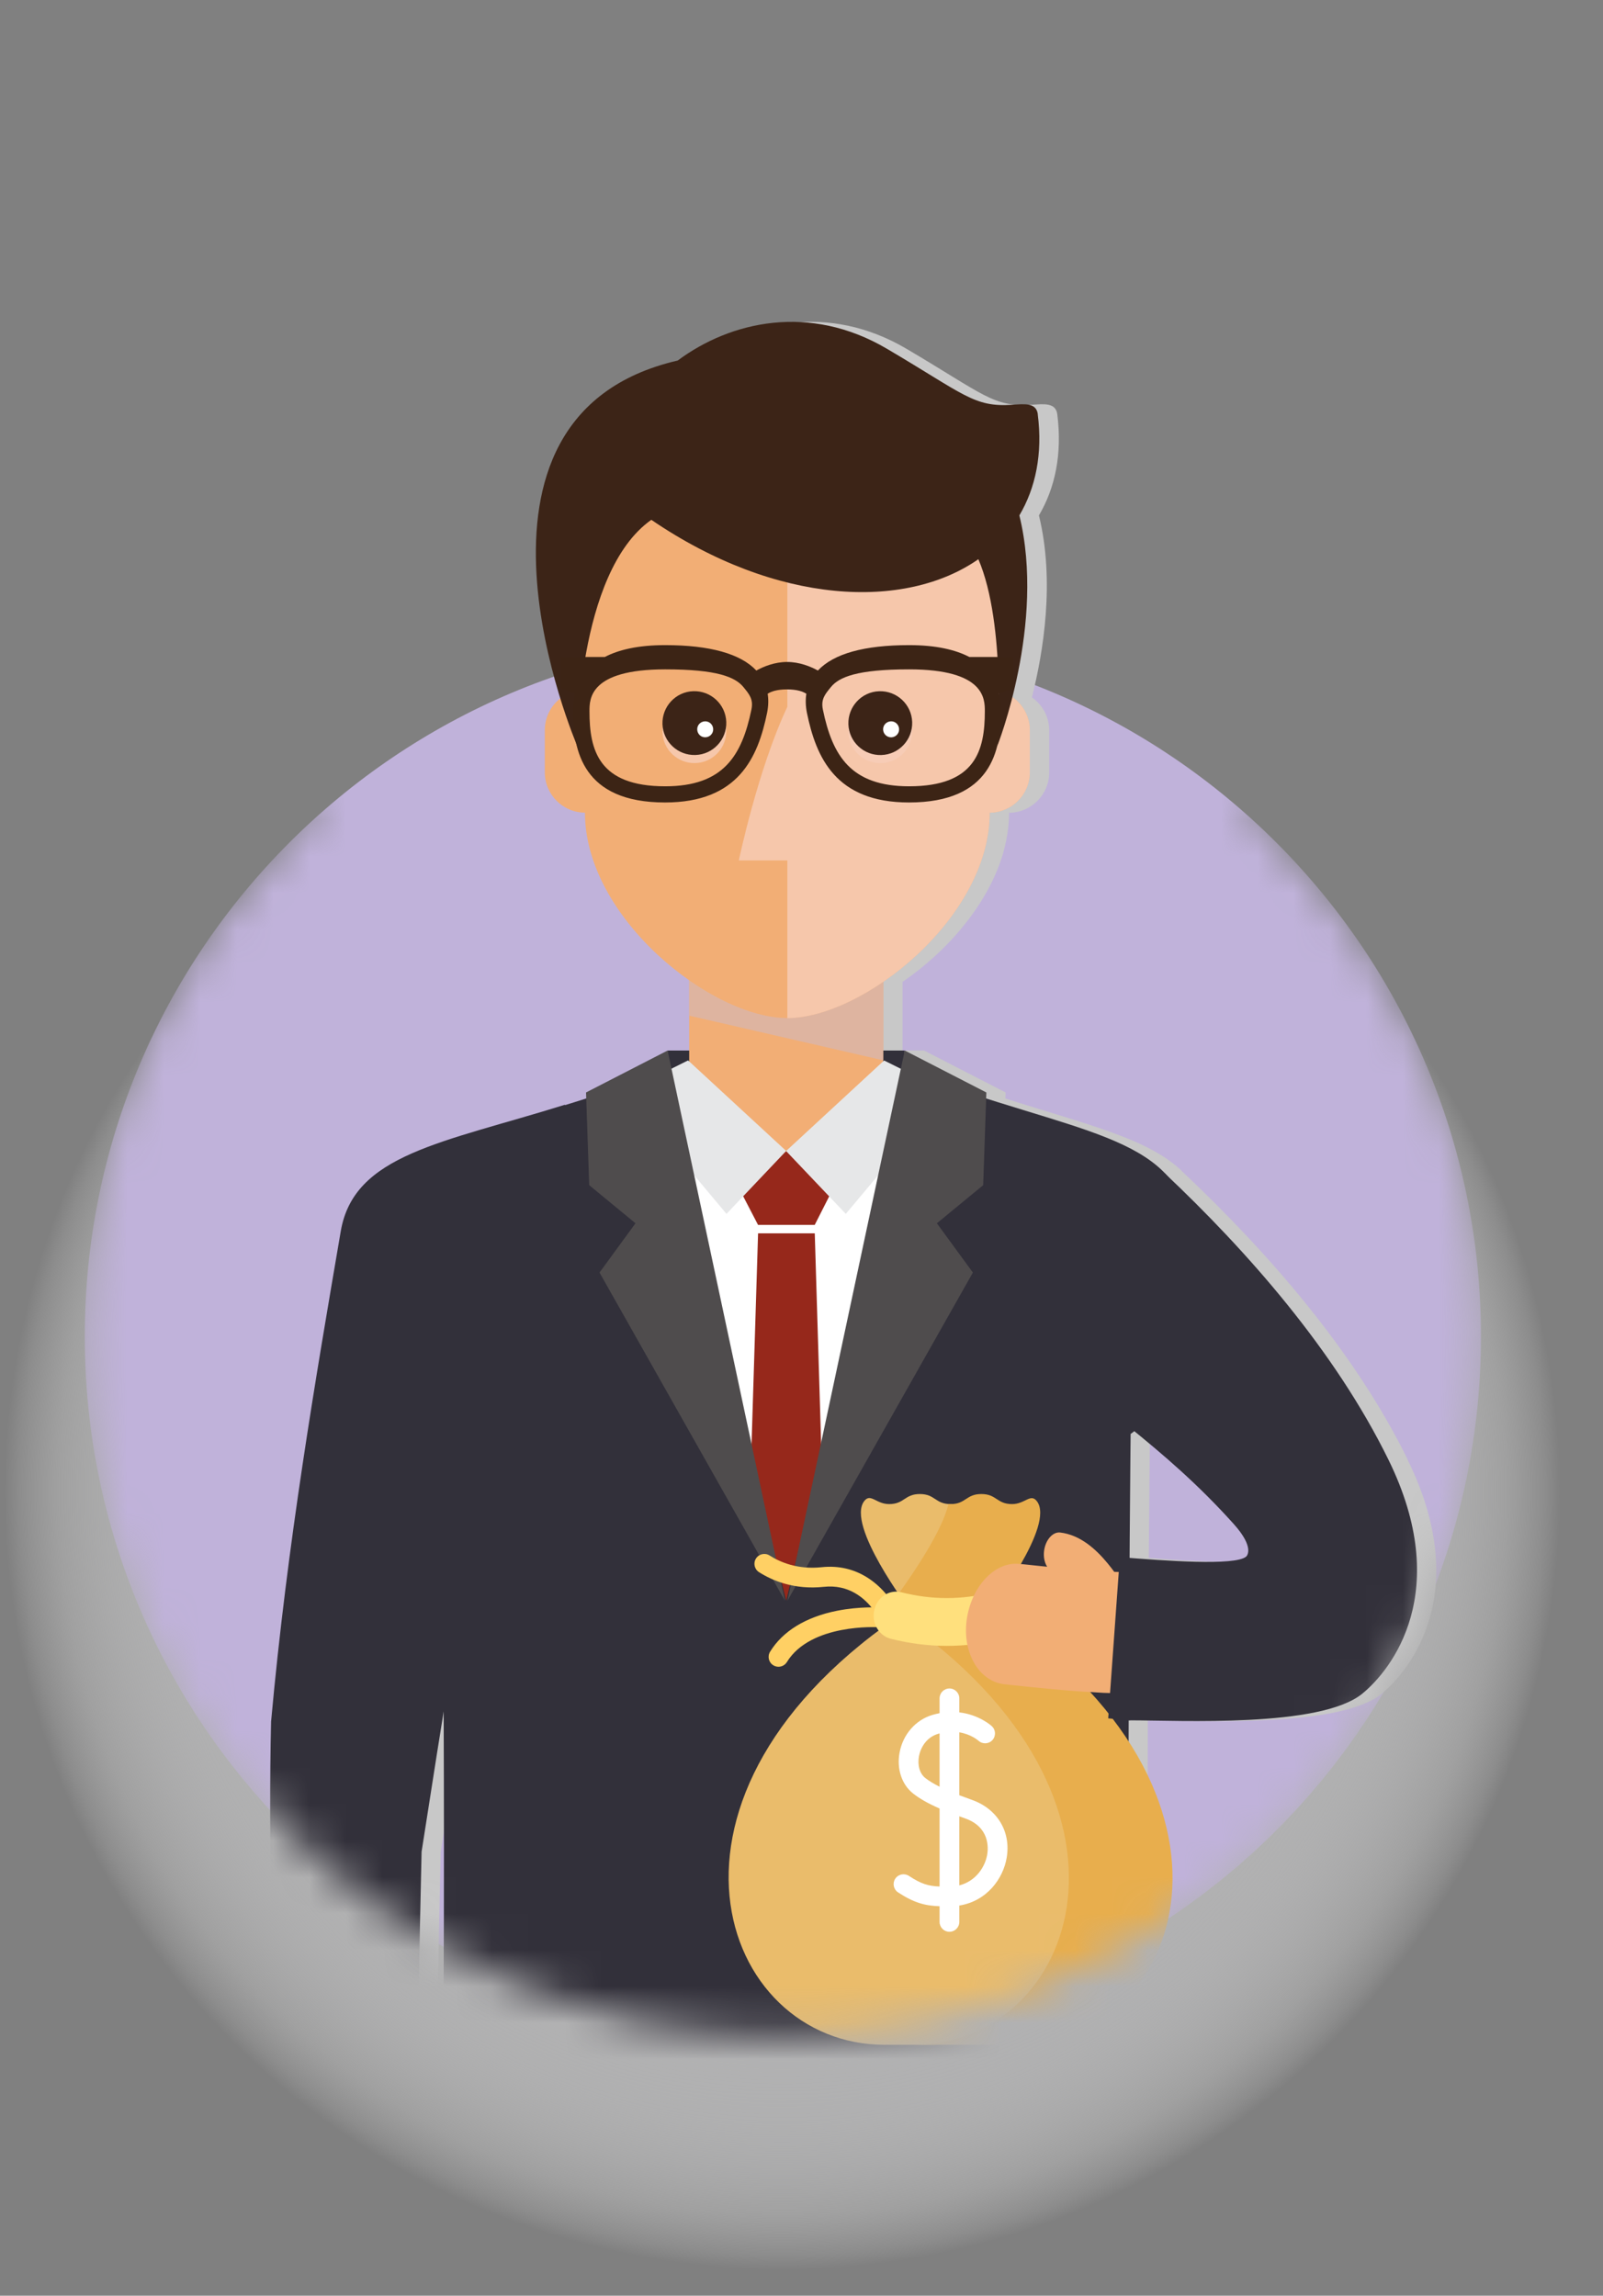 <svg width="44" height="63" viewBox="0 0 44 63" fill="none" xmlns="http://www.w3.org/2000/svg">
<rect x="0" y="0" width="44" height="63" fill="#808080" stroke="none"/>
<path style="mix-blend-mode:multiply" d="M21.51 62.519C33.389 62.519 43.019 52.889 43.019 41.009C43.019 29.13 33.389 19.5 21.51 19.5C9.63 19.5 0 29.13 0 41.009C0 52.889 9.63 62.519 21.51 62.519Z" fill="url(#paint0_radial_1_6046)"/>
<mask id="mask0_1_6046" style="mask-type:luminance" maskUnits="userSpaceOnUse" x="2" y="0" width="39" height="56">
<path d="M34.361 22.485C35.663 20.269 36.413 17.691 36.413 14.934C36.413 6.694 29.731 0.009 21.488 0.009C13.245 0.009 6.563 6.694 6.563 14.937C6.563 17.691 7.313 20.272 8.615 22.488C4.754 25.993 2.329 31.053 2.329 36.679C2.329 47.262 10.908 55.84 21.491 55.84C32.074 55.84 40.653 47.262 40.653 36.679C40.653 31.053 38.228 25.993 34.367 22.488L34.361 22.485Z" fill="white"/>
</mask>
<g mask="url(#mask0_1_6046)">
<path d="M21.489 55.837C32.071 55.837 40.65 47.258 40.65 36.676C40.65 26.093 32.071 17.514 21.489 17.514C10.906 17.514 2.327 26.093 2.327 36.676C2.327 47.258 10.906 55.837 21.489 55.837Z" fill="#C0B2DA"/>
<g style="mix-blend-mode:multiply">
<path d="M38.64 40.056C37.164 37.048 34.752 34.322 32.497 32.193C31.596 31.266 29.906 30.883 27.598 30.146L27.603 29.98L25.363 28.828H24.774V26.945C26.01 26.1 27.143 24.798 27.545 23.377V23.369C27.603 23.163 27.645 22.957 27.669 22.748C27.687 22.601 27.698 22.453 27.698 22.305C28.308 22.299 28.799 21.806 28.799 21.195V20.041C28.799 19.666 28.609 19.336 28.324 19.138C28.641 17.889 28.958 15.945 28.517 14.144C28.963 13.388 29.159 12.456 29.021 11.37C28.979 11.038 28.641 11.088 28.305 11.109C27.262 11.175 27.006 10.824 24.877 9.569C22.754 8.32 20.583 8.816 19.135 9.894C14.051 11.067 15.123 16.616 15.913 19.172C15.902 19.18 15.889 19.186 15.879 19.196C15.638 19.399 15.488 19.703 15.488 20.041V21.195C15.488 21.806 15.979 22.299 16.589 22.305C16.589 24.103 17.934 25.844 19.447 26.903V28.831H18.855L16.616 29.983L16.621 30.149C16.423 30.212 16.23 30.273 16.043 30.331L16.037 30.318C12.667 31.369 10.242 31.673 9.881 33.791C9.194 37.808 8.41 42.364 7.968 47.248C7.818 53.613 8.394 61.55 8.394 61.55H8.816L9.477 65.295C9.64 66.222 10.359 66.872 11.085 66.745C11.809 66.618 12.263 65.762 12.099 64.833L12.015 64.357C12.081 64.379 12.149 64.386 12.221 64.381C12.527 64.355 12.752 64.08 12.723 63.766C12.635 62.781 12.057 62.02 11.587 61.552H11.88C11.899 61.521 11.967 56.468 12.097 50.821C12.353 49.181 12.551 47.911 12.704 46.968C12.725 52.369 12.715 59.072 12.559 61.492H21.441L22.107 58.386L22.772 61.492H31.654C31.499 59.109 31.488 52.572 31.506 47.216C31.522 47.216 31.535 47.216 31.551 47.216C32.917 47.216 36.768 47.422 37.919 46.485C38.727 45.827 40.418 43.682 38.638 40.061L38.64 40.056ZM34.734 42.718C34.441 42.959 32.769 42.85 31.533 42.753C31.549 40.703 31.562 39.351 31.562 39.351C31.562 39.353 31.602 39.33 31.665 39.274C32.568 40.011 33.461 40.782 34.391 41.818C34.987 42.481 34.75 42.705 34.734 42.718Z" fill="#C8C8C8"/>
</g>
<path d="M24.83 28.829H18.325V31.589H24.83V28.829Z" fill="#32303A"/>
<path d="M25.074 29.655L24.242 29.275V26.636H18.917V29.275L18.085 29.634L18.307 37.114H18.917V38.26H24.242V37.114H24.852L25.074 29.655Z" fill="#F2AE75"/>
<g style="mix-blend-mode:multiply">
<path d="M18.918 26.637V27.872L24.242 29.098V26.637H18.918Z" fill="#DEB4A0"/>
</g>
<path d="M18.011 29.673L18.209 30.415C18.552 31.395 19.429 33.001 21.513 33.001C23.863 33.001 24.762 30.959 25.039 30.074L25.144 29.673C29.476 31.3 28.147 44.862 28.147 44.862L28.174 56.127H14.606L14.788 44.862C14.788 44.862 13.682 31.3 18.013 29.673H18.011Z" fill="white"/>
<path d="M20.298 32.634L20.807 33.614H22.363L22.86 32.634L21.579 31.588L20.298 32.634Z" fill="#96281B"/>
<path d="M21.578 31.588L23.216 33.312L26.015 29.971L24.267 29.102L23.609 29.71L21.576 31.588H21.578Z" fill="#E6E7E8"/>
<path d="M18.887 29.1L21.579 31.585L19.941 33.312L17.142 29.969L18.887 29.1Z" fill="#E6E7E8"/>
<path d="M20.808 33.846L20.177 54.231L21.579 55.784L22.982 54.231L22.364 33.846H20.808Z" fill="#96281B"/>
<path d="M10.499 33.599C10.924 31.113 13.679 31.11 18.011 29.483L21.579 43.925L25.147 29.483C29.479 31.11 32.233 31.11 32.658 33.599C33.345 37.616 31.05 39.372 31.034 39.348C31.034 39.348 30.847 57.184 31.129 61.484H22.247L21.581 58.378L20.916 61.484H12.031C12.311 57.184 12.126 39.348 12.126 39.348C12.108 39.372 9.815 37.616 10.502 33.599H10.499Z" fill="#32303A"/>
<path d="M27.074 29.98L26.987 32.524L25.716 33.57L26.704 34.922L21.614 43.928L24.834 28.829L27.074 29.98Z" fill="#4F4C4D"/>
<path d="M16.086 29.98L16.173 32.524L17.443 33.57L16.456 34.922L21.545 43.928L18.325 28.829L16.086 29.98Z" fill="#4F4C4D"/>
<path d="M24.203 44.302C24.12 44.302 24.038 44.264 23.985 44.192C23.738 43.857 23.3 43.473 22.611 43.547C21.799 43.633 21.196 43.375 20.833 43.143C20.707 43.062 20.67 42.895 20.751 42.769C20.831 42.643 20.999 42.606 21.125 42.687C21.415 42.872 21.898 43.078 22.553 43.008C23.548 42.903 24.151 43.503 24.421 43.871C24.51 43.991 24.484 44.161 24.363 44.249C24.315 44.285 24.259 44.302 24.203 44.302Z" fill="#FFD064"/>
<path d="M21.368 45.74C21.32 45.74 21.271 45.727 21.227 45.7C21.099 45.622 21.059 45.455 21.138 45.327C21.485 44.762 22.121 44.373 22.977 44.203C23.602 44.08 24.125 44.114 24.148 44.115C24.297 44.125 24.409 44.255 24.399 44.404C24.389 44.553 24.259 44.665 24.111 44.656C24.092 44.654 22.253 44.545 21.599 45.611C21.548 45.694 21.459 45.74 21.368 45.74Z" fill="#FFD064"/>
<path d="M25.45 56.116C29.897 56.116 32.356 49.593 25.333 44.555C25.159 44.43 25.055 44.228 25.057 44.013C25.059 43.835 25.116 43.663 25.217 43.517C25.546 43.048 26.019 42.245 26.303 41.598C26.371 41.443 26.274 41.276 26.092 41.276C25.67 41.276 25.67 41 25.248 41C24.827 41 24.827 41.276 24.405 41.276C24.045 41.276 23.898 40.967 23.723 41.192C23.213 41.848 24.959 44.155 24.959 44.155C17.249 49.223 19.735 56.116 24.287 56.116H25.45V56.116Z" fill="#EABC6B"/>
<path d="M27.198 44.155C27.198 44.155 28.97 41.855 28.46 41.196C28.287 40.971 28.139 41.276 27.78 41.276C27.358 41.276 27.358 41 26.936 41C26.514 41 26.514 41.276 26.092 41.276C26.071 41.276 26.052 41.275 26.034 41.274C25.864 42 25.1 43.132 24.663 43.738C24.835 43.991 24.959 44.154 24.959 44.154C24.856 44.222 24.756 44.29 24.657 44.358C32.023 49.422 29.558 56.116 25.053 56.116H27.898C32.463 56.116 34.934 49.24 27.198 44.155Z" fill="#E8AE4D"/>
<path d="M27.528 44.972C26.498 45.232 25.481 45.232 24.451 44.972C24.093 44.882 23.89 44.479 24.019 44.113C24.02 44.109 24.022 44.105 24.023 44.1C24.131 43.793 24.438 43.621 24.739 43.696C25.581 43.908 26.397 43.908 27.241 43.696C27.541 43.621 27.848 43.793 27.956 44.1C27.957 44.105 27.959 44.109 27.96 44.113C28.089 44.479 27.886 44.882 27.528 44.972Z" fill="#FFE07D"/>
<path d="M26.675 49.392C26.551 49.348 26.437 49.306 26.332 49.266V47.539C26.652 47.592 26.844 47.758 26.858 47.77C26.968 47.87 27.139 47.863 27.239 47.754C27.341 47.644 27.334 47.472 27.224 47.371C27.205 47.353 26.873 47.055 26.332 46.992V46.607C26.332 46.458 26.21 46.336 26.061 46.336C25.911 46.336 25.79 46.458 25.79 46.607V47.014C25.725 47.027 25.658 47.043 25.589 47.063C25.13 47.202 24.786 47.596 24.693 48.091C24.608 48.541 24.751 48.973 25.065 49.22C25.246 49.361 25.473 49.491 25.79 49.63V51.771C25.477 51.758 25.284 51.699 24.948 51.479C24.823 51.397 24.655 51.432 24.573 51.557C24.491 51.683 24.526 51.85 24.651 51.932C25.093 52.221 25.389 52.297 25.79 52.312V52.742C25.79 52.892 25.911 53.013 26.061 53.013C26.21 53.013 26.332 52.892 26.332 52.742V52.293C27.092 52.17 27.535 51.555 27.632 50.981C27.753 50.264 27.377 49.64 26.675 49.392ZM25.399 48.794C25.245 48.673 25.178 48.442 25.225 48.191C25.269 47.959 25.429 47.677 25.745 47.582C25.761 47.577 25.775 47.573 25.79 47.569V49.032C25.628 48.951 25.501 48.873 25.399 48.794ZM27.098 50.891C27.038 51.246 26.777 51.626 26.332 51.74V49.844C26.384 49.863 26.438 49.883 26.495 49.903C27.169 50.141 27.127 50.719 27.098 50.891Z" fill="white"/>
<path d="M15.51 30.316C12.14 31.367 9.715 31.671 9.353 33.789C8.667 37.806 7.882 42.362 7.441 47.245C7.291 53.611 7.866 61.547 7.866 61.547H11.355C11.374 61.516 11.443 56.463 11.572 50.816C12.211 46.704 12.512 44.887 12.531 44.863L16.273 32.959C16.215 32.841 15.811 31.047 15.507 30.316H15.51Z" fill="#32303A"/>
<path d="M27.994 42.917C27.994 42.917 29.037 43.033 29.848 43.094C30.048 43.107 30.252 43.118 30.439 43.131C30.627 43.136 30.801 43.142 30.952 43.147C31.245 43.147 31.443 43.147 31.443 43.147L31.52 46.475C31.52 46.475 31.274 46.475 30.904 46.475C30.724 46.469 30.513 46.464 30.289 46.456C30.07 46.443 29.832 46.43 29.597 46.414C28.664 46.345 27.55 46.218 27.55 46.218C26.834 46.123 26.393 45.289 26.544 44.388C26.697 43.48 27.346 42.838 27.991 42.92L27.994 42.917Z" fill="#F2AE75"/>
<path d="M29.099 42.056C29.648 42.12 30.076 42.508 30.398 42.896C30.715 43.276 30.921 43.659 30.937 43.691C31.067 43.931 31.035 44.285 30.853 44.468C30.67 44.647 30.406 44.6 30.282 44.349C30.282 44.343 30.242 44.272 30.177 44.164C30.11 44.058 30.015 43.918 29.902 43.776C29.669 43.49 29.358 43.2 28.983 43.157C28.766 43.134 28.621 42.867 28.658 42.563C28.695 42.26 28.896 42.032 29.102 42.056H29.099Z" fill="#F2AE75"/>
<path d="M31.024 47.211C32.389 47.211 36.24 47.417 37.391 46.48C38.2 45.822 39.89 43.678 38.11 40.056C36.633 37.048 34.222 34.323 31.966 32.194L27.994 36.631C30.089 38.606 31.892 39.629 33.86 41.818C34.457 42.481 34.219 42.706 34.203 42.719C33.889 42.975 31.988 42.832 30.738 42.732L30.419 47.156C30.831 47.19 30.59 47.214 31.021 47.214L31.024 47.211Z" fill="#32303A"/>
<path d="M27.421 18.966L27.6 16.624C27.6 13.56 24.671 11.077 21.61 11.077C18.549 11.077 15.62 13.56 15.62 16.624L15.8 18.964C15.628 19.006 15.475 19.083 15.345 19.194C15.105 19.397 14.954 19.701 14.954 20.039V21.193C14.954 21.803 15.446 22.297 16.056 22.302C16.056 25.194 19.532 27.938 21.61 27.938C23.689 27.938 27.164 25.197 27.164 22.302C27.774 22.297 28.266 21.803 28.266 21.193V20.039C28.266 19.518 27.904 19.083 27.421 18.964V18.966Z" fill="#F2AE75"/>
<g style="mix-blend-mode:multiply" opacity="0.8">
<path d="M27.422 18.967L27.601 16.624C27.601 13.56 24.672 11.078 21.611 11.078V19.397C20.8 21.119 20.28 23.612 20.28 23.612H21.611V27.939C23.689 27.939 27.165 25.197 27.165 22.302C27.775 22.297 28.267 21.803 28.267 21.193V20.039C28.267 19.519 27.905 19.083 27.422 18.964V18.967Z" fill="#F7CDB9"/>
</g>
<g style="mix-blend-mode:multiply" opacity="0.8">
<path d="M19.935 20.035C19.951 20.519 19.573 20.925 19.09 20.941C18.607 20.957 18.2 20.579 18.184 20.096C18.168 19.613 18.546 19.206 19.029 19.19C19.513 19.174 19.919 19.552 19.935 20.035Z" fill="#F7CDB9"/>
</g>
<path d="M19.935 19.813C19.951 20.297 19.573 20.703 19.09 20.719C18.607 20.735 18.2 20.357 18.184 19.874C18.168 19.391 18.546 18.984 19.029 18.968C19.513 18.952 19.919 19.33 19.935 19.813Z" fill="#3C2417"/>
<path d="M19.576 20.006C19.581 20.128 19.486 20.228 19.365 20.233C19.243 20.239 19.143 20.144 19.138 20.022C19.132 19.901 19.227 19.8 19.349 19.795C19.47 19.79 19.571 19.885 19.576 20.006Z" fill="white"/>
<g style="mix-blend-mode:multiply" opacity="0.8">
<path d="M25.038 20.036C25.054 20.52 24.676 20.926 24.193 20.942C23.709 20.958 23.303 20.58 23.287 20.097C23.271 19.614 23.649 19.207 24.132 19.191C24.615 19.175 25.022 19.553 25.038 20.036Z" fill="#F7CDB9"/>
</g>
<path d="M25.038 19.814C25.054 20.298 24.676 20.704 24.193 20.72C23.709 20.736 23.303 20.358 23.287 19.875C23.271 19.392 23.649 18.985 24.132 18.969C24.615 18.953 25.022 19.331 25.038 19.814Z" fill="#3C2417"/>
<path d="M24.679 20.007C24.684 20.128 24.589 20.229 24.468 20.234C24.346 20.239 24.246 20.144 24.24 20.023C24.235 19.901 24.33 19.801 24.452 19.795C24.573 19.79 24.674 19.885 24.679 20.007Z" fill="white"/>
<path d="M28.487 11.371C28.445 11.038 28.107 11.088 27.772 11.109C26.728 11.175 26.472 10.824 24.343 9.57C22.22 8.32 20.049 8.817 18.602 9.894C11.943 11.431 15.844 20.47 15.844 20.47C15.844 20.47 15.82 15.713 17.878 14.265C21.327 16.616 24.851 16.746 26.855 15.346C27.629 17.152 27.375 20.47 27.375 20.47C27.375 20.47 28.707 17.113 27.98 14.144C28.427 13.389 28.622 12.456 28.485 11.371H28.487Z" fill="#3C2417"/>
<path d="M27.817 18.029H26.607C26.227 17.831 25.696 17.704 24.954 17.704C23.72 17.704 22.883 17.939 22.45 18.401C22.247 18.29 21.945 18.166 21.605 18.166C21.264 18.166 20.963 18.29 20.76 18.401C20.329 17.942 19.489 17.704 18.256 17.704C17.514 17.704 16.98 17.831 16.602 18.029H15.393V18.892L15.789 19.032C15.749 19.194 15.731 19.36 15.731 19.518C15.731 20.593 15.992 22.022 18.253 22.022C20.274 22.022 20.805 20.778 21.055 19.563C21.092 19.378 21.098 19.204 21.071 19.038C21.169 18.974 21.333 18.919 21.602 18.919C21.872 18.919 22.033 18.974 22.133 19.038C22.107 19.201 22.112 19.378 22.149 19.563C22.4 20.778 22.931 22.022 24.951 22.022C27.212 22.022 27.474 20.593 27.474 19.518C27.474 19.36 27.458 19.196 27.415 19.032L27.812 18.892V18.029H27.817ZM20.625 19.474C20.363 20.736 19.859 21.578 18.259 21.578C16.431 21.578 16.18 20.588 16.18 19.518C16.18 19.18 16.18 18.369 18.259 18.369C19.693 18.369 20.184 18.583 20.406 18.855C20.562 19.048 20.686 19.183 20.625 19.474ZM24.954 21.578C23.351 21.578 22.849 20.736 22.587 19.474C22.527 19.183 22.651 19.048 22.807 18.855C23.028 18.583 23.52 18.369 24.954 18.369C27.032 18.369 27.032 19.18 27.032 19.518C27.032 20.588 26.782 21.578 24.954 21.578Z" fill="#3C2415"/>
</g>
<defs>
<radialGradient id="paint0_radial_1_6046" cx="0" cy="0" r="1" gradientUnits="userSpaceOnUse" gradientTransform="translate(21.473 40.933) scale(21.466)">
<stop stop-color="#ADADAE"/>
<stop offset="0.4" stop-color="#ADADAE" stop-opacity="0.99"/>
<stop offset="0.55" stop-color="#B1B1B2" stop-opacity="0.95"/>
<stop offset="0.65" stop-color="#B6B6B7" stop-opacity="0.88"/>
<stop offset="0.73" stop-color="#BEBEBF" stop-opacity="0.79"/>
<stop offset="0.81" stop-color="#C8C8C9" stop-opacity="0.66"/>
<stop offset="0.87" stop-color="#D5D5D6" stop-opacity="0.5"/>
<stop offset="0.93" stop-color="#E5E5E5" stop-opacity="0.32"/>
<stop offset="0.98" stop-color="#F6F6F6" stop-opacity="0.11"/>
<stop offset="1" stop-color="white" stop-opacity="0"/>
</radialGradient>
</defs>
</svg>
